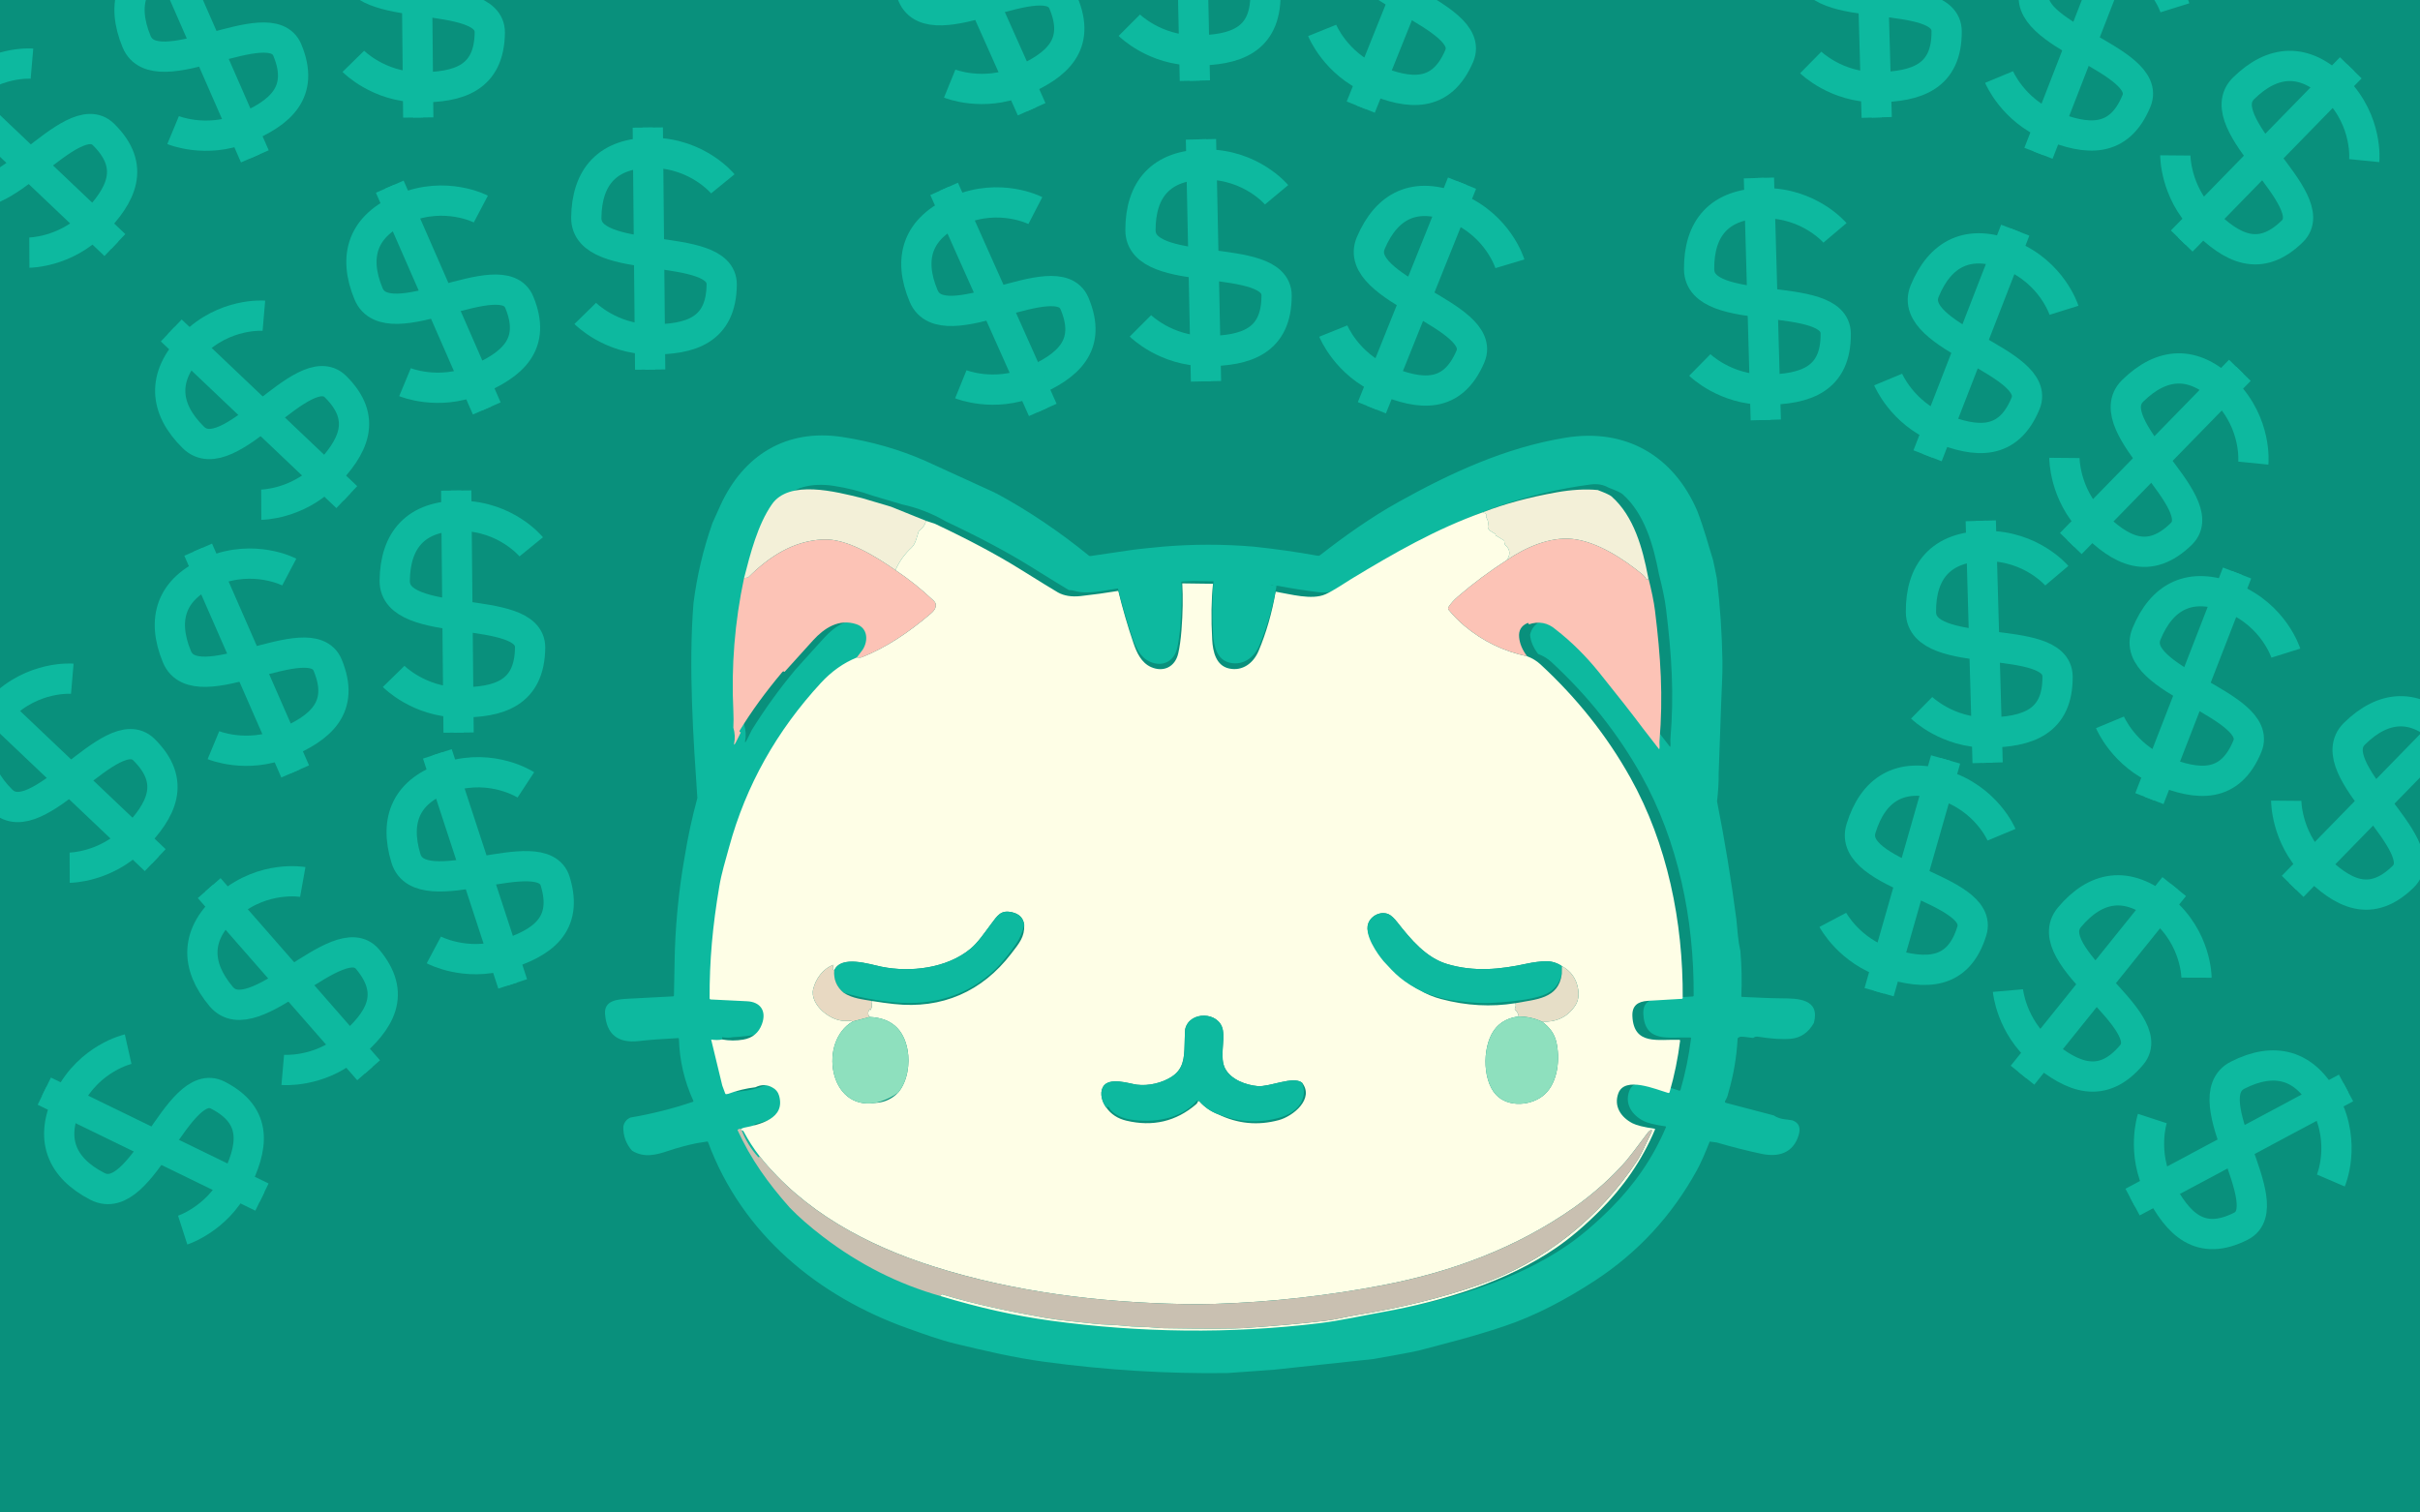 <svg width="240" height="150" viewBox="0 0 240 150" fill="none" xmlns="http://www.w3.org/2000/svg">
<rect x="0" y="0" width="240" height="150" fill="#333333" stroke="none"/>
<g clip-path="url(#clip0_604_174)">
<rect width="240" height="150" fill="#09907C"/>
<path d="M126.604 19.317C126.604 19.317 124.104 16.317 119.604 16.317C115.104 16.317 113.104 18.817 113.104 22.817C113.104 27.817 126.604 24.817 126.604 29.317C126.603 33.817 123.604 34.817 119.604 34.817C115.604 34.817 113.104 32.317 113.104 32.317" stroke="#0DB99F" stroke-width="3"/>
<path d="M119.104 13.817L119.604 37.817" stroke="#0DB99F"/>
<path d="M119.104 13.817L119.604 37.817" stroke="#0DB99F" stroke-width="3"/>
<path d="M102.68 20.885C102.68 20.885 99.211 19.092 95.064 20.84C90.918 22.588 90.046 25.669 91.6 29.355C93.542 33.962 104.817 25.954 106.564 30.101C108.312 34.248 105.936 36.334 102.25 37.888C98.564 39.441 95.289 38.109 95.289 38.109" stroke="#0DB99F" stroke-width="3"/>
<path d="M93.632 18.731L103.415 40.653" stroke="#0DB99F"/>
<path d="M93.632 18.731L103.415 40.653" stroke="#0DB99F" stroke-width="3"/>
<path d="M149.742 26.161C149.742 26.161 148.617 22.422 144.476 20.659C140.336 18.896 137.516 20.413 135.949 24.093C133.99 28.693 147.587 31.222 145.824 35.362C144.061 39.502 140.909 39.247 137.229 37.68C133.549 36.113 132.228 32.833 132.228 32.833" stroke="#0DB99F" stroke-width="3"/>
<path d="M144.996 18.163L136.054 40.441" stroke="#0DB99F"/>
<path d="M144.996 18.163L136.054 40.441" stroke="#0DB99F" stroke-width="3"/>
<path d="M125.5 -10.501C125.5 -10.501 123 -13.5 118.5 -13.5C114 -13.5 112 -11 112 -7C112 -2 125.5 -5 125.5 -0.5C125.5 4 122.5 5 118.5 5C114.5 5 112 2.5 112 2.5" stroke="#0DB99F" stroke-width="3"/>
<path d="M118 -16L118.5 8" stroke="#0DB99F"/>
<path d="M118 -16L118.5 8" stroke="#0DB99F" stroke-width="3"/>
<path d="M101.576 -8.932C101.576 -8.932 98.108 -10.725 93.961 -8.977C89.814 -7.229 88.942 -4.148 90.496 -0.463C92.438 4.145 103.713 -3.863 105.461 0.283C107.208 4.43 104.833 6.516 101.147 8.07C97.461 9.624 94.186 8.291 94.186 8.291" stroke="#0DB99F" stroke-width="3"/>
<path d="M92.529 -11.086L102.312 10.835" stroke="#0DB99F"/>
<path d="M92.529 -11.086L102.312 10.835" stroke="#0DB99F" stroke-width="3"/>
<path d="M148.638 -3.657C148.638 -3.657 147.513 -7.396 143.373 -9.159C139.232 -10.922 136.413 -9.405 134.846 -5.725C132.887 -1.124 146.483 1.404 144.72 5.544C142.957 9.685 139.806 9.429 136.125 7.862C132.445 6.295 131.124 3.016 131.124 3.016" stroke="#0DB99F" stroke-width="3"/>
<path d="M143.892 -11.654L134.95 10.623" stroke="#0DB99F"/>
<path d="M143.892 -11.654L134.95 10.623" stroke="#0DB99F" stroke-width="3"/>
<path d="M47.686 20.734C47.686 20.734 44.231 18.915 40.071 20.632C35.911 22.349 35.016 25.423 36.543 29.12C38.45 33.742 49.785 25.818 51.501 29.978C53.218 34.137 50.827 36.206 47.13 37.732C43.432 39.258 40.167 37.901 40.167 37.901" stroke="#0DB99F" stroke-width="3"/>
<path d="M38.654 18.513L48.274 40.506" stroke="#0DB99F"/>
<path d="M38.654 18.513L48.274 40.506" stroke="#0DB99F" stroke-width="3"/>
<path d="M26.17 31.312C26.17 31.312 22.28 30.979 19.114 34.177C15.948 37.375 16.317 40.555 19.16 43.369C22.713 46.887 30.079 35.182 33.277 38.349C36.474 41.515 35.075 44.349 32.26 47.192C29.446 50.035 25.91 50.053 25.91 50.053" stroke="#0DB99F" stroke-width="3"/>
<path d="M16.985 32.773L34.392 49.303" stroke="#0DB99F"/>
<path d="M16.985 32.773L34.392 49.303" stroke="#0DB99F" stroke-width="3"/>
<path d="M71.684 18.232C71.684 18.232 69.218 15.206 64.718 15.156C60.218 15.106 58.191 17.584 58.146 21.584C58.091 26.583 71.624 23.733 71.574 28.232C71.524 32.732 68.514 33.699 64.514 33.654C60.514 33.61 58.041 31.083 58.041 31.083" stroke="#0DB99F" stroke-width="3"/>
<path d="M64.246 12.65L64.48 36.654" stroke="#0DB99F"/>
<path d="M64.246 12.65L64.48 36.654" stroke="#0DB99F" stroke-width="3"/>
<path d="M24.686 -4.266C24.686 -4.266 21.231 -6.085 17.071 -4.368C12.911 -2.651 12.016 0.423 13.543 4.121C15.45 8.742 26.785 0.818 28.501 4.978C30.218 9.137 27.827 11.206 24.13 12.732C20.432 14.258 17.167 12.902 17.167 12.902" stroke="#0DB99F" stroke-width="3"/>
<path d="M15.654 -6.487L25.274 15.506" stroke="#0DB99F"/>
<path d="M15.654 -6.487L25.274 15.506" stroke="#0DB99F" stroke-width="3"/>
<path d="M3.17 6.312C3.17 6.312 -0.72 5.979 -3.886 9.177C-7.052 12.375 -6.683 15.555 -3.84 18.369C-0.287 21.887 7.079 10.182 10.277 13.348C13.474 16.515 12.075 19.349 9.26 22.192C6.446 25.035 2.91 25.053 2.91 25.053" stroke="#0DB99F" stroke-width="3"/>
<path d="M-6.015 7.773L11.393 24.303" stroke="#0DB99F"/>
<path d="M-6.015 7.773L11.393 24.303" stroke="#0DB99F" stroke-width="3"/>
<path d="M48.684 -6.768C48.684 -6.768 46.218 -9.794 41.718 -9.844C37.218 -9.894 35.191 -7.416 35.146 -3.416C35.091 1.583 48.624 -1.267 48.574 3.232C48.524 7.732 45.514 8.699 41.514 8.654C37.514 8.61 35.041 6.083 35.041 6.083" stroke="#0DB99F" stroke-width="3"/>
<path d="M41.246 -12.35L41.48 11.654" stroke="#0DB99F"/>
<path d="M41.246 -12.35L41.48 11.654" stroke="#0DB99F" stroke-width="3"/>
<path d="M28.686 56.734C28.686 56.734 25.231 54.915 21.071 56.632C16.911 58.349 16.016 61.423 17.543 65.121C19.451 69.742 30.785 61.818 32.501 65.978C34.218 70.137 31.827 72.206 28.13 73.732C24.432 75.258 21.167 73.901 21.167 73.901" stroke="#0DB99F" stroke-width="3"/>
<path d="M19.654 54.513L29.274 76.506" stroke="#0DB99F"/>
<path d="M19.654 54.513L29.274 76.506" stroke="#0DB99F" stroke-width="3"/>
<path d="M7.17 67.312C7.17 67.312 3.28 66.979 0.114 70.177C-3.052 73.375 -2.683 76.555 0.16 79.369C3.713 82.887 11.079 71.182 14.277 74.349C17.474 77.515 16.075 80.35 13.26 83.192C10.446 86.035 6.91 86.053 6.91 86.053" stroke="#0DB99F" stroke-width="3"/>
<path d="M-2.015 68.773L15.393 85.303" stroke="#0DB99F"/>
<path d="M-2.015 68.773L15.393 85.303" stroke="#0DB99F" stroke-width="3"/>
<path d="M52.684 54.232C52.684 54.232 50.218 51.206 45.718 51.156C41.218 51.106 39.191 53.584 39.146 57.584C39.091 62.583 52.624 59.733 52.574 64.232C52.524 68.732 49.514 69.698 45.514 69.654C41.514 69.61 39.041 67.083 39.041 67.083" stroke="#0DB99F" stroke-width="3"/>
<path d="M45.246 48.65L45.48 72.654" stroke="#0DB99F"/>
<path d="M45.246 48.65L45.48 72.654" stroke="#0DB99F" stroke-width="3"/>
<path d="M204.694 30.773C204.694 30.773 203.528 27.047 199.368 25.33C195.208 23.613 192.405 25.16 190.879 28.858C188.971 33.48 202.595 35.858 200.878 40.017C199.161 44.176 196.007 43.956 192.309 42.43C188.612 40.904 187.255 37.639 187.255 37.639" stroke="#0DB99F" stroke-width="3"/>
<path d="M199.859 22.828L191.164 45.203" stroke="#0DB99F"/>
<path d="M199.859 22.828L191.164 45.203" stroke="#0DB99F" stroke-width="3"/>
<path d="M181.981 23.095C181.981 23.095 179.459 20.114 174.959 20.148C170.459 20.181 168.478 22.696 168.507 26.696C168.545 31.696 182.022 28.596 182.055 33.095C182.089 37.595 179.097 38.617 175.097 38.647C171.097 38.677 168.578 36.196 168.578 36.196" stroke="#0DB99F" stroke-width="3"/>
<path d="M174.44 17.651L175.119 41.647" stroke="#0DB99F"/>
<path d="M174.44 17.651L175.119 41.647" stroke="#0DB99F" stroke-width="3"/>
<path d="M223.47 45.929C223.47 45.929 223.857 42.043 220.703 38.834C217.548 35.625 214.363 35.951 211.51 38.755C207.945 42.26 219.548 49.785 216.338 52.939C213.129 56.093 210.313 54.655 207.509 51.802C204.705 48.949 204.736 45.414 204.736 45.414" stroke="#0DB99F" stroke-width="3"/>
<path d="M222.135 36.725L205.369 53.905" stroke="#0DB99F"/>
<path d="M222.135 36.725L205.369 53.905" stroke="#0DB99F" stroke-width="3"/>
<path d="M215.694 0.773C215.694 0.773 214.528 -2.953 210.368 -4.67C206.208 -6.387 203.405 -4.84 201.879 -1.142C199.971 3.48 213.595 5.858 211.878 10.017C210.161 14.176 207.007 13.956 203.309 12.43C199.612 10.904 198.255 7.639 198.255 7.639" stroke="#0DB99F" stroke-width="3"/>
<path d="M210.859 -7.172L202.164 15.203" stroke="#0DB99F"/>
<path d="M210.859 -7.172L202.164 15.203" stroke="#0DB99F" stroke-width="3"/>
<path d="M192.981 -6.905C192.981 -6.905 190.459 -9.886 185.959 -9.852C181.459 -9.819 179.478 -7.304 179.507 -3.304C179.545 1.696 193.022 -1.404 193.055 3.095C193.089 7.595 190.097 8.617 186.097 8.647C182.097 8.677 179.578 6.195 179.578 6.195" stroke="#0DB99F" stroke-width="3"/>
<path d="M185.44 -12.349L186.119 11.647" stroke="#0DB99F"/>
<path d="M185.44 -12.349L186.119 11.647" stroke="#0DB99F" stroke-width="3"/>
<path d="M234.47 15.929C234.47 15.929 234.857 12.043 231.703 8.834C228.548 5.625 225.363 5.951 222.51 8.755C218.945 12.26 230.548 19.785 227.338 22.939C224.129 26.093 221.313 24.655 218.509 21.802C215.705 18.949 215.736 15.414 215.736 15.414" stroke="#0DB99F" stroke-width="3"/>
<path d="M233.135 6.725L216.369 23.905" stroke="#0DB99F"/>
<path d="M233.135 6.725L216.369 23.905" stroke="#0DB99F" stroke-width="3"/>
<path d="M226.694 64.773C226.694 64.773 225.528 61.047 221.368 59.33C217.208 57.613 214.405 59.16 212.879 62.858C210.971 67.48 224.595 69.858 222.878 74.017C221.161 78.176 218.007 77.956 214.309 76.43C210.612 74.904 209.255 71.639 209.255 71.639" stroke="#0DB99F" stroke-width="3"/>
<path d="M221.859 56.828L213.164 79.203" stroke="#0DB99F"/>
<path d="M221.859 56.828L213.164 79.203" stroke="#0DB99F" stroke-width="3"/>
<path d="M203.981 57.095C203.981 57.095 201.459 54.114 196.959 54.148C192.459 54.181 190.478 56.696 190.507 60.696C190.545 65.696 204.022 62.596 204.055 67.095C204.089 71.595 201.097 72.617 197.097 72.647C193.097 72.677 190.578 70.195 190.578 70.195" stroke="#0DB99F" stroke-width="3"/>
<path d="M196.44 51.651L197.119 75.647" stroke="#0DB99F"/>
<path d="M196.44 51.651L197.119 75.647" stroke="#0DB99F" stroke-width="3"/>
<path d="M245.47 79.929C245.47 79.929 245.857 76.043 242.703 72.834C239.548 69.625 236.363 69.951 233.51 72.755C229.945 76.26 241.548 83.785 238.338 86.939C235.129 90.093 232.313 88.655 229.509 85.802C226.705 82.949 226.736 79.414 226.736 79.414" stroke="#0DB99F" stroke-width="3"/>
<path d="M244.135 70.725L227.369 87.905" stroke="#0DB99F"/>
<path d="M244.135 70.725L227.369 87.905" stroke="#0DB99F" stroke-width="3"/>
<path d="M91.748 45.698C91.748 45.698 98.613 48.843 98.727 48.887C98.634 48.978 98.813 48.934 98.727 48.887C101.992 50.64 105.116 52.761 107.994 55.107C108.013 55.123 108.036 55.134 108.06 55.141C108.084 55.148 108.109 55.149 108.134 55.146C109.455 54.961 110.772 54.767 112.086 54.566C113.141 54.404 114.248 54.332 115.33 54.213C118.33 53.96 121.331 53.96 124.333 54.213C126.453 54.435 128.564 54.735 130.664 55.113C130.711 55.121 130.76 55.12 130.807 55.108C130.854 55.096 130.898 55.075 130.936 55.045C133.372 53.148 135.965 51.303 138.679 49.791C143.865 46.902 149.303 44.384 155.245 43.411C161.212 42.434 165.961 45.182 168.324 50.671C169.021 52.468 169.465 54.203 169.894 55.56C169.894 55.56 170.251 57.224 170.269 57.386C170.593 60.122 170.777 62.867 170.821 65.62C170.842 66.962 170.729 68.457 170.689 69.881C170.619 72.335 170.515 74.407 170.447 76.672C170.453 77.594 170.399 78.527 170.285 79.47C171.053 83.357 171.693 87.265 172.205 91.192C172.21 91.232 172.26 91.755 172.353 92.762C172.401 93.285 172.484 93.804 172.6 94.319C172.728 95.799 172.759 97.287 172.694 98.784C172.694 98.795 172.695 98.805 172.699 98.815C172.702 98.825 172.708 98.833 172.715 98.841C172.721 98.849 172.73 98.855 172.739 98.859C172.748 98.863 172.758 98.866 172.768 98.866C174.077 98.919 175.298 98.998 176.687 99.009C178.288 99.021 180.53 99.039 179.887 101.455C179.338 102.411 178.577 102.932 177.604 103.019C176.759 103.095 175.671 103.027 174.341 102.814C174.174 102.786 174.016 102.828 173.867 102.938C173.597 102.925 172.451 102.694 172.446 102.905C172.425 102.903 172.403 102.907 172.381 102.917C172.366 102.924 172.353 102.937 172.343 102.954C172.334 102.971 172.328 102.992 172.326 103.014C172.228 104.842 171.92 106.635 171.402 108.394C171.347 108.675 171.242 108.941 171.086 109.191C171.075 109.207 171.069 109.225 171.067 109.244C171.065 109.263 171.068 109.283 171.074 109.3C171.081 109.318 171.092 109.334 171.106 109.346C171.12 109.359 171.137 109.368 171.155 109.373L175.899 110.618C176.211 110.821 176.55 110.945 176.913 110.991C177.439 111.057 177.726 111.099 177.775 111.117C178.403 111.35 178.604 111.838 178.379 112.58C177.833 114.374 176.358 114.787 174.684 114.428C173.198 114.111 171.726 113.737 170.266 113.308L169.559 113.212C169.076 114.444 168.649 115.398 168.277 116.074C165.793 120.587 162.417 124.237 158.147 127.023C155.348 128.85 152.273 130.494 149.183 131.524C145.92 132.613 143.555 133.184 140.701 133.94C140.067 134.108 136.866 134.655 136.205 134.782L126.314 135.845L121.736 136.172C115.745 136.253 109.704 135.882 103.615 135.06C100.54 134.646 97.718 133.971 94.791 133.27C93.182 132.884 91.649 132.313 90.092 131.761C81.154 128.59 73.597 122.403 70.219 113.267C70.212 113.248 70.197 113.232 70.178 113.222C70.16 113.212 70.137 113.209 70.115 113.212L69.083 113.378C68.143 113.572 67.218 113.821 66.308 114.126C65.062 114.542 63.904 114.856 62.69 114.126C62.085 113.447 61.794 112.647 61.818 111.727C61.894 111.306 62.13 111.008 62.528 110.831C64.624 110.476 66.686 109.957 68.712 109.274C68.723 109.271 68.732 109.265 68.741 109.258C68.749 109.251 68.756 109.243 68.76 109.233C68.765 109.223 68.767 109.213 68.767 109.202C68.767 109.192 68.765 109.181 68.761 109.172C67.868 107.22 67.391 105.17 67.33 103.024C67.33 103.014 67.328 103.004 67.323 102.995C67.319 102.986 67.312 102.978 67.304 102.971C67.296 102.964 67.287 102.959 67.276 102.956C67.266 102.952 67.255 102.951 67.244 102.952C65.607 103.037 64.321 103.135 63.386 103.243C61.281 103.486 60.154 102.589 60.005 100.554C59.908 99.214 61.199 99.103 62.345 99.046C63.816 98.976 65.286 98.899 66.756 98.814C66.778 98.814 66.798 98.805 66.813 98.79C66.828 98.774 66.837 98.754 66.838 98.733C66.858 98.13 66.878 97.051 66.899 95.496C66.943 92.138 67.28 88.428 67.912 84.907C68.226 82.969 68.643 81.048 69.16 79.145C68.772 73.493 68.264 66.12 68.777 59.813C69.121 57.09 69.75 54.435 70.665 51.851C70.918 51.285 71.172 50.721 71.428 50.158C73.699 45.161 77.959 42.477 83.568 43.344C86.467 43.793 89.194 44.578 91.748 45.698ZM73.815 71.937C73.974 72.467 73.997 73.002 73.886 73.543C73.873 73.599 73.89 73.619 73.935 73.603C73.982 73.585 74.48 72.539 74.556 72.4C75.861 70.299 77.307 68.299 78.893 66.401C79.831 65.352 80.774 64.308 81.722 63.27C82.841 62.042 84.299 61.095 86.029 61.677C87.149 62.053 87.215 63.319 86.638 64.205C86.374 64.356 86.152 64.561 85.971 64.82C85.941 64.862 85.9 64.893 85.853 64.911C83.425 65.826 81.626 68.055 80.013 70.126C75.759 75.582 72.95 82.448 71.982 89.282C71.541 92.395 71.15 95.588 71.302 98.731C71.312 98.936 71.419 99.043 71.625 99.053C72.819 99.107 73.986 99.163 75.125 99.221C75.858 99.257 76.509 99.418 76.633 100.188C76.787 101.151 76.061 102.429 75.073 102.599C74.292 102.732 73.505 102.818 72.711 102.858C72.383 102.923 72.017 102.926 71.614 102.864C71.7 104.45 72.067 105.97 72.716 107.423L73.005 108.209C73.014 108.232 73.028 108.252 73.044 108.265C73.061 108.278 73.079 108.284 73.097 108.281L73.304 108.248C74.239 108.177 75.138 107.96 75.999 107.596C76.59 107.309 77.149 107.315 77.679 107.615C77.955 107.963 78.122 108.301 78.182 108.629C78.555 110.685 76.301 111.057 74.903 111.468C74.879 111.475 74.858 111.486 74.841 111.498C74.824 111.51 74.812 111.524 74.806 111.539C74.79 111.573 74.801 111.599 74.837 111.615L74.556 111.727C74.466 111.688 74.353 111.719 74.219 111.821C74.448 112.838 74.941 113.88 75.699 114.947C77.288 117.181 78.416 118.709 79.082 119.531C79.159 119.627 79.264 119.625 79.398 119.523C80.268 120.432 81.372 121.398 82.709 122.422C86.297 125.164 90.186 127.126 94.376 128.306C98.123 129.447 101.766 130.26 105.305 130.745C114.012 131.939 123.134 132.075 131.97 130.991C134.018 130.739 136.18 130.254 138.224 129.887C144.219 128.808 150.525 126.877 155.439 123.499C156.81 122.556 158.243 121.337 159.737 119.843C162.073 117.505 163.923 114.862 165.218 111.788C165.222 111.779 165.223 111.77 165.223 111.761C165.222 111.751 165.22 111.742 165.215 111.734C165.21 111.726 165.204 111.719 165.197 111.714C165.189 111.709 165.18 111.706 165.171 111.705C164.116 111.553 163.388 111.374 162.989 111.167C161.836 110.572 161.102 109.471 161.586 108.185C162.234 106.465 165.332 107.815 166.525 108.159C166.539 108.163 166.554 108.164 166.569 108.162C166.584 108.161 166.598 108.156 166.611 108.148C166.624 108.141 166.636 108.131 166.645 108.119C166.654 108.107 166.661 108.093 166.665 108.079C167.147 106.408 167.495 104.71 167.708 102.985C167.709 102.973 167.708 102.962 167.705 102.951C167.701 102.94 167.696 102.929 167.689 102.921C167.681 102.912 167.672 102.905 167.662 102.9C167.652 102.895 167.64 102.892 167.629 102.892C165.55 102.817 163.122 103.483 162.976 100.563C162.924 99.517 163.489 99.092 164.509 99.025C165.632 98.949 166.758 98.883 167.887 98.825C167.908 98.824 167.928 98.815 167.942 98.8C167.957 98.785 167.965 98.765 167.966 98.744C168.016 91.211 166.44 83.438 162.77 76.88C160.456 72.746 157.486 69.005 153.858 65.656C153.482 65.308 153.041 65.04 152.536 64.851C152.062 64.228 151.797 63.595 151.742 62.953C151.876 62.37 152.19 61.95 152.684 61.695C153.693 61.344 154.595 61.516 155.39 62.211C155.324 62.26 155.295 62.321 155.302 62.397C155.304 62.418 155.311 62.44 155.324 62.462C155.337 62.484 155.787 62.879 155.809 62.898C156.162 63.203 156.062 63.154 156.373 63.498C156.78 63.946 157.324 64.161 157.725 64.602C158.37 65.307 159.115 66.204 159.961 67.293C160.279 67.701 160.795 68.21 161.201 68.764C161.671 69.406 162.264 70.039 162.701 70.605C162.924 70.895 163.736 72.113 164.078 72.08L165.596 74.035C165.628 74.076 165.649 74.071 165.657 74.02C165.695 73.788 165.645 73.502 165.662 73.298C166.036 68.778 165.788 64.972 165.217 60.323C165.111 59.464 164.878 58.327 164.517 56.912C163.998 54.203 163.141 50.96 160.896 48.992C160.751 48.865 160.299 48.656 159.538 48.366C159.013 48.066 158.417 47.959 157.749 48.047C151.559 48.86 145.782 50.902 140.349 53.929C137.658 55.428 135.389 56.766 133.543 57.942C132.61 58.537 131.904 58.871 130.777 58.731C129.432 58.566 128.093 58.357 126.759 58.105C126.61 58.077 126.452 58.14 126.325 58.083C126.061 57.967 125.871 57.934 125.591 58.043L121.384 57.663L118.333 57.622L115.604 57.757C114.714 57.768 113.831 57.848 112.957 57.999C111.498 58.251 110.762 58.377 110.749 58.378C109.582 58.538 107.849 58.982 106.58 58.601C106.396 58.546 106.204 58.519 106.005 58.521C105.514 58.236 104.243 57.454 102.19 56.176C99.92 54.764 97.122 53.274 93.796 51.706C92.441 50.919 90.996 50.358 89.46 50.023L86.59 49.172C85.304 48.712 83.987 48.381 82.64 48.179C80.711 47.891 78.386 48.187 77.302 50.039C76.185 51.948 75.573 53.816 74.976 56.112C74.276 58.792 73.765 61.623 73.746 64.401C73.741 65.18 73.689 66.941 73.592 69.685C73.565 70.447 73.639 71.198 73.815 71.937Z" fill="#0DB99F"/>
<path d="M85.505 49.404L88.375 50.256L91.842 51.655C91.737 52.058 91.517 52.38 91.182 52.623C91.14 52.653 91.109 52.695 91.095 52.742C90.928 53.261 90.801 53.947 90.384 54.329C89.717 54.941 89.19 55.679 88.806 56.542C86.897 55.215 84.031 53.393 81.638 53.501C78.661 53.636 76.309 55.19 74.242 57.214C74.202 57.254 74.156 57.28 74.112 57.286L73.791 57.328C74.415 54.889 75.147 52.035 76.551 50.016C78.276 47.54 82.857 48.755 85.505 49.404Z" fill="#F3F0D8"/>
<path d="M158.453 48.598C159.213 48.889 159.665 49.098 159.81 49.224C162.056 51.193 162.913 54.436 163.432 57.145C163.503 57.379 163.478 57.492 163.356 57.485C163.335 57.483 163.313 57.475 163.294 57.459C163.274 57.444 163.256 57.423 163.243 57.399C163.155 57.236 163.052 57.107 162.935 57.01C161.082 55.468 158.387 53.694 155.91 53.445C153.701 53.22 151.233 54.31 149.438 55.549C149.815 54.985 149.769 54.491 149.301 54.067C149.218 53.993 149.179 53.845 149.183 53.623C149.181 53.621 149.172 53.613 149.156 53.603C149.141 53.592 149.12 53.579 149.098 53.565L148.538 53.222C148.508 53.203 148.478 53.186 148.454 53.172C148.43 53.158 148.414 53.149 148.408 53.147C148.345 53.157 148.318 53.13 148.327 53.067C148.331 53.042 148.328 53.017 148.317 52.994C148.307 52.971 148.29 52.952 148.269 52.938C147.989 52.762 147.48 52.562 147.56 52.159C147.626 51.832 147.574 51.61 147.415 51.338C147.385 51.287 147.373 51.232 147.382 51.185C147.425 50.953 147.338 50.852 147.12 50.883C147.117 50.884 147.114 50.883 147.111 50.882C147.109 50.88 147.107 50.877 147.106 50.873C147.104 50.87 147.103 50.865 147.103 50.86C147.103 50.855 147.104 50.85 147.106 50.846C147.112 50.826 147.113 50.806 147.11 50.786C149.229 49.968 151.64 49.316 154.344 48.832C155.857 48.561 157.226 48.483 158.453 48.598Z" fill="#F3F0D8"/>
<path d="M147.11 50.786C147.113 50.806 147.112 50.826 147.106 50.846C147.104 50.85 147.103 50.855 147.103 50.86C147.103 50.865 147.104 50.87 147.106 50.873C147.107 50.877 147.109 50.88 147.111 50.882C147.114 50.883 147.117 50.884 147.12 50.883C147.338 50.852 147.425 50.953 147.382 51.185C147.373 51.232 147.385 51.287 147.415 51.338C147.574 51.61 147.626 51.832 147.56 52.159C147.48 52.562 147.989 52.762 148.269 52.938C148.29 52.952 148.307 52.971 148.317 52.994C148.328 53.017 148.331 53.042 148.327 53.067C148.318 53.13 148.345 53.157 148.408 53.147C148.414 53.149 148.43 53.158 148.454 53.172C148.478 53.186 148.508 53.203 148.538 53.222L149.098 53.565C149.12 53.579 149.141 53.592 149.156 53.603C149.172 53.613 149.181 53.621 149.183 53.623C149.179 53.845 149.218 53.993 149.301 54.067C149.769 54.491 149.815 54.985 149.438 55.549C147.735 56.638 146.115 57.844 144.578 59.169C144.202 59.493 143.894 59.836 143.654 60.197C143.626 60.24 143.612 60.291 143.615 60.343C143.617 60.394 143.637 60.444 143.67 60.484C144.139 61.058 144.655 61.581 145.217 62.055C147.036 63.587 149.114 64.596 151.45 65.084C151.956 65.273 152.397 65.541 152.773 65.888C156.4 69.237 159.371 72.979 161.684 77.113C165.355 83.671 166.93 91.443 166.88 98.976C166.88 98.997 166.871 99.017 166.857 99.032C166.842 99.048 166.822 99.057 166.801 99.058C165.672 99.115 164.546 99.182 163.424 99.257C162.403 99.325 161.839 99.75 161.89 100.796C162.037 103.716 164.465 103.049 166.544 103.125C166.555 103.125 166.566 103.128 166.576 103.133C166.586 103.138 166.596 103.145 166.603 103.153C166.61 103.162 166.616 103.172 166.619 103.183C166.622 103.194 166.624 103.206 166.622 103.217C166.409 104.942 166.062 106.641 165.58 108.311C165.576 108.326 165.569 108.34 165.559 108.352C165.55 108.364 165.539 108.374 165.526 108.381C165.513 108.388 165.498 108.393 165.484 108.395C165.469 108.397 165.454 108.396 165.44 108.391C164.246 108.048 161.148 106.698 160.5 108.418C160.016 109.704 160.75 110.805 161.903 111.4C162.302 111.607 163.03 111.786 164.086 111.937C164.095 111.939 164.103 111.942 164.111 111.947C164.119 111.952 164.125 111.959 164.129 111.967C164.134 111.975 164.137 111.984 164.137 111.993C164.138 112.003 164.136 112.012 164.133 112.021C162.837 115.095 160.988 117.737 158.651 120.076C157.157 121.57 155.725 122.789 154.353 123.732C149.439 127.11 143.133 129.041 137.139 130.12C135.095 130.487 132.932 130.971 130.885 131.224C122.049 132.308 112.927 132.171 104.219 130.978C100.68 130.492 97.037 129.68 93.29 128.539C93.296 128.495 93.31 128.453 93.334 128.413C93.346 128.395 93.364 128.38 93.386 128.373C93.408 128.365 93.432 128.365 93.456 128.373C96.802 129.387 100.213 130.084 103.653 130.692C105.194 130.964 106.858 131.083 108.467 131.274C109.459 131.392 110.631 131.379 111.463 131.481C112.538 131.613 113.604 131.564 114.675 131.674C114.952 131.702 115.216 131.718 115.468 131.723C119.626 131.794 122.3 131.788 123.492 131.705C126.478 131.499 129.138 131.259 131.473 130.985C132.44 130.873 133.525 130.581 134.455 130.432C138.857 129.727 142.944 128.719 146.717 127.406C153.164 125.165 158.643 120.758 162.348 115.132C162.884 114.317 163.238 113.374 163.697 112.475C164.043 111.798 163.562 112.137 163.433 112.309C162.288 113.846 161.578 114.775 161.302 115.095C159.895 116.727 157.981 118.434 156.108 119.751C150.384 123.779 143.946 126.142 137.203 127.444C131.681 128.508 126.11 129.131 120.492 129.312C119.45 129.345 118.402 129.351 117.349 129.329C108.983 129.16 100.581 128.137 92.583 125.604C85.978 123.512 79.664 120.132 75.331 114.665C74.757 113.932 74.228 113.112 73.742 112.204C73.706 112.137 73.643 112.106 73.555 112.11L73.47 111.959L73.752 111.848C75.365 111.523 77.922 110.943 77.262 108.655C77.155 108.288 76.932 108.019 76.593 107.847C76.064 107.548 75.504 107.542 74.914 107.828C73.984 107.939 73.085 108.157 72.219 108.481L72.011 108.514C71.994 108.517 71.975 108.511 71.959 108.498C71.942 108.484 71.928 108.465 71.92 108.442L71.63 107.656L70.528 103.097C70.932 103.158 71.297 103.156 71.626 103.09C72.324 103.218 73.02 103.221 73.716 103.101C74.628 102.944 75.243 102.434 75.562 101.57C76.052 100.247 75.397 99.359 74.084 99.298C72.877 99.243 71.677 99.183 70.482 99.121C70.453 99.119 70.425 99.106 70.405 99.085C70.385 99.064 70.374 99.035 70.374 99.006C70.361 95.248 70.665 91.876 71.34 87.883C71.556 86.596 71.954 85.313 72.302 84.034C73.975 77.883 77.043 72.463 81.413 67.726C82.469 66.581 83.655 65.742 84.972 65.209C85.149 65.201 85.293 65.255 85.473 65.182C87.934 64.216 90.169 62.675 92.301 60.865C92.537 60.665 92.69 60.474 92.759 60.291C92.863 60.013 92.807 59.772 92.591 59.568C91.404 58.445 90.142 57.436 88.806 56.542C89.19 55.679 89.717 54.941 90.384 54.329C90.801 53.947 90.928 53.261 91.095 52.742C91.109 52.695 91.14 52.653 91.182 52.623C91.517 52.38 91.737 52.058 91.842 51.655L92.71 51.939C96.037 53.506 98.835 54.996 101.104 56.409C103.157 57.687 104.429 58.468 104.919 58.754C105.532 59.093 106.284 59.214 107.177 59.114C108.424 58.976 109.666 58.805 110.903 58.602C111.327 60.346 111.828 62.068 112.406 63.768C112.738 64.746 113.199 65.734 114.156 66.158C115.373 66.698 116.539 66.149 116.848 64.809C116.992 64.187 117.1 63.413 117.172 62.488C117.302 60.8 117.328 59.256 117.248 57.855L120.299 57.896C120.128 59.477 120.101 61.331 120.218 63.457C120.283 64.619 120.591 66.018 121.896 66.299C123.235 66.588 124.312 65.758 124.82 64.555C125.574 62.768 126.138 60.81 126.51 58.68C127.965 58.92 130.099 59.541 131.451 58.936C132.295 58.558 133.423 57.776 133.998 57.428C138.251 54.855 142.402 52.466 147.11 50.786ZM82.734 96.24C82.563 96.141 82.54 95.977 82.665 95.747C82.693 95.695 82.679 95.679 82.622 95.7C81.594 96.087 80.904 97.079 80.652 98.078C80.254 99.651 82.487 101.407 83.98 101.24C84.181 101.217 84.377 101.238 84.569 101.305C81.16 103.255 82.177 110.139 86.797 109.381C87.705 109.336 88.465 108.993 89.078 108.352C90.005 107.253 90.252 105.471 90.005 104.133C89.619 102.047 88.367 100.955 86.252 100.857C86.046 100.615 86.05 100.357 86.264 100.082C86.285 100.055 86.295 100.054 86.293 100.079L86.291 100.118C86.285 100.204 86.303 100.212 86.344 100.143C86.486 99.907 86.512 99.663 86.422 99.411C86.417 99.399 86.415 99.387 86.416 99.375C86.416 99.363 86.418 99.351 86.423 99.341C86.427 99.33 86.434 99.32 86.442 99.312C86.45 99.305 86.46 99.299 86.47 99.295C86.502 99.283 86.534 99.281 86.568 99.288C87.26 99.401 87.954 99.496 88.65 99.572C93.418 100.098 97.399 98.338 100.279 94.588C101.104 93.515 101.611 92.93 101.578 91.741C101.497 91.057 101.091 90.633 100.361 90.471C99.246 90.223 98.937 90.782 98.264 91.674C97.634 92.511 96.994 93.475 96.24 94.099C93.896 96.039 90.281 96.456 87.422 95.874C86.239 95.634 83.416 94.69 82.734 96.24ZM140.903 98.234C141.464 98.591 142.147 98.876 142.952 99.089C145.434 99.745 147.879 99.879 150.288 99.491C150.348 99.668 150.331 99.843 150.238 100.013C150.228 100.033 150.224 100.056 150.227 100.078C150.231 100.099 150.241 100.119 150.257 100.134C150.461 100.321 150.58 100.546 150.614 100.81C149.694 100.915 148.956 101.272 148.4 101.881C147.005 103.405 146.94 107.022 148.349 108.554C149.581 109.894 151.952 109.66 153.185 108.537C154.518 107.322 154.731 104.986 154.347 103.335C154.16 102.532 153.686 101.861 152.922 101.321C154.369 101.385 155.466 100.859 156.212 99.743C156.549 99.238 156.602 98.661 156.505 98.084C156.333 97.056 155.798 96.3 154.902 95.816C154.422 95.489 153.898 95.327 153.331 95.331C152.801 95.336 152.026 95.436 151.397 95.575C148.772 96.144 146.204 96.41 143.511 95.606C141.437 94.986 139.927 93.183 138.604 91.5C138.26 91.061 137.966 90.786 137.724 90.675C136.865 90.283 135.753 90.918 135.629 91.859C135.444 93.275 137.769 95.695 138.604 96.563C139.28 97.265 140.046 97.823 140.903 98.234ZM109.717 109.842C110.184 110.504 110.842 110.936 111.692 111.139C114.324 111.767 116.637 111.223 118.633 109.508C118.721 109.432 118.781 109.334 118.811 109.215C118.827 109.199 118.844 109.189 118.861 109.183C118.874 109.181 118.888 109.183 118.904 109.19C118.919 109.197 118.934 109.209 118.948 109.224C119.472 109.81 120.093 110.238 120.811 110.509C122.742 111.455 124.748 111.647 126.829 111.086C128.238 110.705 130.383 108.967 129.124 107.369C128.218 106.685 125.906 107.822 124.717 107.714C123.554 107.607 122.066 107.069 121.494 105.956C120.95 104.897 121.48 103.286 121.274 102.151C120.934 100.294 117.935 100.234 117.537 102.085C117.519 102.166 117.501 102.656 117.482 103.554C117.454 104.979 117.352 106.045 116.183 106.796C115.251 107.394 113.925 107.719 112.754 107.574C112.049 107.488 109.92 106.738 109.365 107.833C109.046 108.46 109.307 109.323 109.717 109.842Z" fill="#FEFEE6"/>
<path d="M163.432 57.145C163.792 58.559 164.025 59.696 164.131 60.556C164.702 65.204 164.951 69.011 164.576 73.531C164.559 73.735 164.609 74.02 164.572 74.252C164.563 74.304 164.543 74.309 164.51 74.268L162.993 72.312C161.894 70.842 160.43 68.972 158.599 66.702C157.273 65.056 155.841 63.637 154.305 62.444C153.51 61.749 152.608 61.577 151.598 61.928C151.619 61.889 151.621 61.853 151.603 61.82C151.593 61.802 151.575 61.79 151.552 61.785C151.529 61.781 151.503 61.784 151.479 61.795C150.872 62.056 150.598 62.52 150.656 63.186C150.712 63.828 150.977 64.46 151.45 65.084C149.114 64.596 147.036 63.587 145.217 62.055C144.655 61.581 144.139 61.058 143.67 60.484C143.637 60.444 143.617 60.394 143.615 60.343C143.612 60.291 143.626 60.24 143.654 60.197C143.894 59.836 144.202 59.493 144.578 59.169C146.115 57.844 147.735 56.638 149.438 55.549C151.233 54.31 153.701 53.22 155.91 53.445C158.387 53.694 161.082 55.468 162.935 57.01C163.052 57.107 163.155 57.236 163.243 57.399C163.256 57.423 163.274 57.444 163.294 57.459C163.313 57.475 163.335 57.483 163.356 57.485C163.478 57.492 163.503 57.379 163.432 57.145Z" fill="#FCC3B6"/>
<path d="M88.806 56.542C90.142 57.436 91.404 58.445 92.591 59.568C92.807 59.772 92.863 60.013 92.759 60.291C92.69 60.474 92.537 60.665 92.301 60.865C90.169 62.675 87.934 64.216 85.473 65.182C85.293 65.255 85.149 65.201 84.972 65.209L85.552 64.438C86.129 63.551 86.063 62.286 84.943 61.909C83.214 61.327 81.756 62.275 80.636 63.503C79.689 64.541 78.746 65.585 77.807 66.633C77.725 66.558 77.647 66.575 77.576 66.658C75.918 68.632 74.514 70.56 73.365 72.442C73.305 72.542 73.34 72.605 73.47 72.632C73.395 72.772 72.896 73.818 72.849 73.835C72.804 73.852 72.788 73.832 72.8 73.776C72.912 73.235 72.888 72.7 72.73 72.17C72.756 71.614 72.756 71.067 72.73 70.526C72.511 66.078 72.865 61.679 73.791 57.328L74.112 57.286C74.156 57.28 74.202 57.254 74.242 57.214C76.309 55.19 78.661 53.636 81.638 53.501C84.031 53.393 86.897 55.215 88.806 56.542Z" fill="#FCC3B6"/>
<path d="M117.143 57.328C117.223 58.729 117.198 60.273 117.068 61.961C116.995 62.886 116.887 63.66 116.744 64.282C116.434 65.621 115.269 66.17 114.051 65.63C113.094 65.207 112.633 64.219 112.301 63.24C111.724 61.54 111.222 59.818 110.798 58.074C111.99 57.819 113.195 57.615 114.413 57.462L117.143 57.328Z" fill="#0DB99F"/>
<path d="M120.385 57.328L124.592 57.707L126.597 58.112C126.224 60.242 125.661 62.2 124.906 63.987C124.398 65.19 123.321 66.019 121.983 65.731C120.678 65.45 120.369 64.051 120.305 62.889C120.187 60.762 120.214 58.908 120.385 57.328Z" fill="#0DB99F"/>
<path d="M101.578 91.741C101.388 92.487 101.118 93.113 100.768 93.619C100.21 94.427 99.341 95.545 98.582 96.254C95.904 98.758 92.548 99.721 88.887 99.419C87.109 99.272 85.365 98.949 83.656 98.448C82.971 97.868 82.664 97.131 82.734 96.24C83.416 94.69 86.239 95.634 87.422 95.874C90.281 96.456 93.896 96.039 96.24 94.099C96.994 93.475 97.634 92.511 98.264 91.674C98.937 90.782 99.246 90.223 100.361 90.471C101.091 90.633 101.497 91.057 101.578 91.741Z" fill="#0DB99F"/>
<path d="M154.902 95.816L154.89 96.58C154.474 98.191 153.501 98.688 151.872 99.016C150.507 99.292 149.25 99.384 147.857 99.465C147.197 99.504 146.321 99.455 145.568 99.386C144.03 99.246 142.772 99.046 141.2 98.419C138.999 97.321 138.37 96.586 137.216 95.331C137.216 95.331 135.444 93.275 135.629 91.859C135.753 90.918 136.865 90.283 137.724 90.675C137.966 90.786 138.26 91.061 138.604 91.5C139.927 93.183 141.437 94.986 143.511 95.606C146.204 96.41 148.772 96.144 151.397 95.575C152.026 95.436 152.801 95.336 153.331 95.331C153.898 95.327 154.422 95.489 154.902 95.816Z" fill="#0DB99F"/>
<path d="M82.734 96.24C82.664 97.131 82.971 97.868 83.656 98.448C84.536 99.034 85.58 99.113 86.568 99.288C86.534 99.281 86.502 99.283 86.47 99.295C86.46 99.299 86.45 99.305 86.442 99.312C86.434 99.32 86.427 99.33 86.423 99.341C86.418 99.351 86.416 99.363 86.416 99.375C86.415 99.387 86.417 99.399 86.422 99.411C86.512 99.663 86.486 99.907 86.344 100.143C86.303 100.212 86.285 100.204 86.291 100.118L86.293 100.079C86.295 100.054 86.285 100.055 86.264 100.082C86.05 100.357 86.046 100.615 86.252 100.857L84.569 101.305C84.377 101.238 84.181 101.217 83.98 101.24C82.487 101.407 80.254 99.651 80.652 98.078C80.904 97.079 81.594 96.087 82.622 95.7C82.679 95.679 82.693 95.695 82.665 95.747C82.54 95.977 82.563 96.141 82.734 96.24Z" fill="#E8D9C2"/>
<path d="M152.922 101.321C152.21 100.983 151.441 100.813 150.614 100.81C150.58 100.546 150.461 100.321 150.257 100.134C150.241 100.119 150.231 100.099 150.227 100.078C150.224 100.056 150.228 100.033 150.238 100.013C150.331 99.843 150.348 99.668 150.288 99.491C152.292 99.102 154.573 99.091 154.89 96.58L154.902 95.816C155.798 96.3 156.333 97.056 156.505 98.084C156.602 98.661 156.549 99.238 156.212 99.743C155.466 100.859 154.369 101.385 152.922 101.321Z" fill="#E6DEC7"/>
<path d="M129.124 107.369C129.285 107.794 129.344 108.174 129.3 108.509C129.144 109.704 128.161 110.458 127.064 110.793C124.989 111.424 122.905 111.329 120.811 110.509C120.093 110.238 119.472 109.81 118.948 109.224C118.934 109.209 118.919 109.197 118.904 109.19C118.888 109.183 118.874 109.181 118.861 109.183C118.844 109.189 118.827 109.199 118.811 109.215C118.799 109.192 118.78 109.177 118.751 109.171C118.734 109.167 118.714 109.17 118.694 109.179C118.674 109.189 118.655 109.204 118.638 109.224C117.128 110.998 114.282 111.409 112.043 111.02C111.251 110.882 110.624 110.578 110.162 110.107C110.027 109.971 110.008 109.627 109.717 109.842C109.307 109.323 109.046 108.46 109.365 107.833C109.92 106.738 112.049 107.488 112.754 107.574C113.925 107.719 115.251 107.394 116.183 106.796C117.352 106.045 117.454 104.979 117.482 103.554C117.501 102.656 117.519 102.166 117.537 102.085C117.935 100.234 120.934 100.294 121.274 102.151C121.48 103.286 120.95 104.897 121.494 105.956C122.066 107.069 123.554 107.607 124.717 107.714C125.906 107.822 128.218 106.685 129.124 107.369Z" fill="#0DB99F"/>
<path d="M150.614 100.81C151.441 100.813 152.21 100.983 152.922 101.321C153.686 101.861 154.16 102.532 154.347 103.335C154.731 104.986 154.518 107.322 153.185 108.537C151.952 109.66 149.581 109.894 148.349 108.554C146.94 107.022 147.005 103.405 148.4 101.881C148.956 101.272 149.694 100.915 150.614 100.81Z" fill="#8EE0BE"/>
<path d="M86.252 100.857C88.367 100.955 89.619 102.047 90.005 104.133C90.252 105.471 90.005 107.253 89.078 108.352C88.391 108.851 87.631 109.194 86.797 109.381C82.177 110.139 81.16 103.255 84.569 101.305L86.252 100.857Z" fill="#8EE0BE"/>
<path d="M73.47 111.959L73.555 112.11C73.938 113.073 74.473 113.941 75.161 114.714C75.238 114.8 75.324 114.806 75.331 114.665C79.664 120.132 85.978 123.512 92.583 125.604C100.581 128.137 108.983 129.16 117.349 129.329C118.402 129.351 119.45 129.345 120.492 129.312C126.11 129.131 131.681 128.508 137.203 127.444C143.946 126.142 150.384 123.779 156.108 119.751C157.981 118.434 159.895 116.727 161.302 115.095C161.578 114.775 162.288 113.846 163.433 112.309C163.562 112.137 164.043 111.798 163.697 112.475C163.238 113.374 162.884 114.317 162.348 115.132C158.643 120.758 153.164 125.165 146.717 127.406C142.944 128.719 138.857 129.727 134.455 130.432C133.525 130.581 132.44 130.873 131.473 130.985C129.138 131.259 126.478 131.499 123.492 131.705C122.3 131.788 119.626 131.794 115.468 131.723C115.216 131.718 114.952 131.702 114.675 131.674C113.604 131.564 112.538 131.613 111.463 131.481C110.631 131.379 109.459 131.392 108.467 131.274C106.858 131.083 105.194 130.964 103.653 130.692C100.213 130.084 96.802 129.387 93.456 128.373C93.432 128.365 93.408 128.365 93.386 128.373C93.364 128.38 93.346 128.395 93.334 128.413C93.31 128.453 93.296 128.495 93.29 128.539C89.1 127.358 85.211 125.397 81.624 122.654C80.286 121.631 79.182 120.664 78.312 119.756C76.173 117.345 74.453 114.946 73.134 112.054C73.268 111.952 73.38 111.921 73.47 111.959Z" fill="#C9C0B1"/>
<path d="M217.834 96.96C217.834 96.96 217.847 93.055 214.399 90.163C210.952 87.27 207.813 87.9 205.242 90.964C202.028 94.794 214.298 101.174 211.405 104.621C208.513 108.068 205.572 106.905 202.508 104.334C199.444 101.763 199.136 98.241 199.136 98.241" stroke="#0DB99F" stroke-width="3"/>
<path d="M215.623 87.926L200.579 106.632" stroke="#0DB99F"/>
<path d="M215.623 87.926L200.579 106.632" stroke="#0DB99F" stroke-width="3"/>
<path d="M198.499 82.784C198.499 82.784 196.995 79.181 192.694 77.855C188.394 76.528 185.746 78.327 184.567 82.15C183.093 86.927 196.878 88.04 195.551 92.34C194.224 96.64 191.064 96.711 187.241 95.532C183.419 94.353 181.767 91.227 181.767 91.227" stroke="#0DB99F" stroke-width="3"/>
<path d="M192.953 75.318L186.357 98.399" stroke="#0DB99F"/>
<path d="M192.953 75.318L186.357 98.399" stroke="#0DB99F" stroke-width="3"/>
<path d="M231.159 117.077C231.159 117.077 232.7 113.49 230.662 109.478C228.623 105.466 225.489 104.815 221.922 106.627C217.465 108.892 226.255 119.569 222.243 121.607C218.231 123.645 215.981 121.424 214.169 117.858C212.357 114.292 213.453 110.93 213.453 110.93" stroke="#0DB99F" stroke-width="3"/>
<path d="M232.664 107.898L211.494 119.216" stroke="#0DB99F"/>
<path d="M232.664 107.898L211.494 119.216" stroke="#0DB99F" stroke-width="3"/>
<path d="M30.027 87.471C30.027 87.471 26.185 86.78 22.737 89.672C19.29 92.565 19.365 95.766 21.936 98.83C25.15 102.66 33.563 91.684 36.456 95.132C39.348 98.579 37.693 101.273 34.629 103.844C31.564 106.415 28.042 106.107 28.042 106.107" stroke="#0DB99F" stroke-width="3"/>
<path d="M20.747 88.079L36.557 106.143" stroke="#0DB99F"/>
<path d="M20.747 88.079L36.557 106.143" stroke="#0DB99F" stroke-width="3"/>
<path d="M12.709 104.05C12.709 104.05 8.899 104.906 6.846 108.911C4.793 112.916 6.106 115.836 9.665 117.661C14.114 119.942 17.604 106.56 21.608 108.613C25.612 110.666 25.134 113.791 23.309 117.351C21.484 120.911 18.118 121.995 18.118 121.995" stroke="#0DB99F" stroke-width="3"/>
<path d="M4.394 108.216L25.979 118.72" stroke="#0DB99F"/>
<path d="M4.394 108.216L25.979 118.72" stroke="#0DB99F" stroke-width="3"/>
<path d="M52.152 77.841C52.152 77.841 48.887 75.7 44.582 77.011C40.277 78.322 39.092 81.296 40.257 85.122C41.714 89.906 53.755 83.103 55.065 87.408C56.376 91.713 53.798 93.543 49.971 94.708C46.145 95.873 43.025 94.21 43.025 94.21" stroke="#0DB99F" stroke-width="3"/>
<path d="M43.375 74.765L50.845 97.578" stroke="#0DB99F"/>
<path d="M43.375 74.765L50.845 97.578" stroke="#0DB99F" stroke-width="3"/>
</g>
<defs>
<clipPath id="clip0_604_174">
<rect width="240" height="150" fill="white"/>
</clipPath>
</defs>
</svg>
